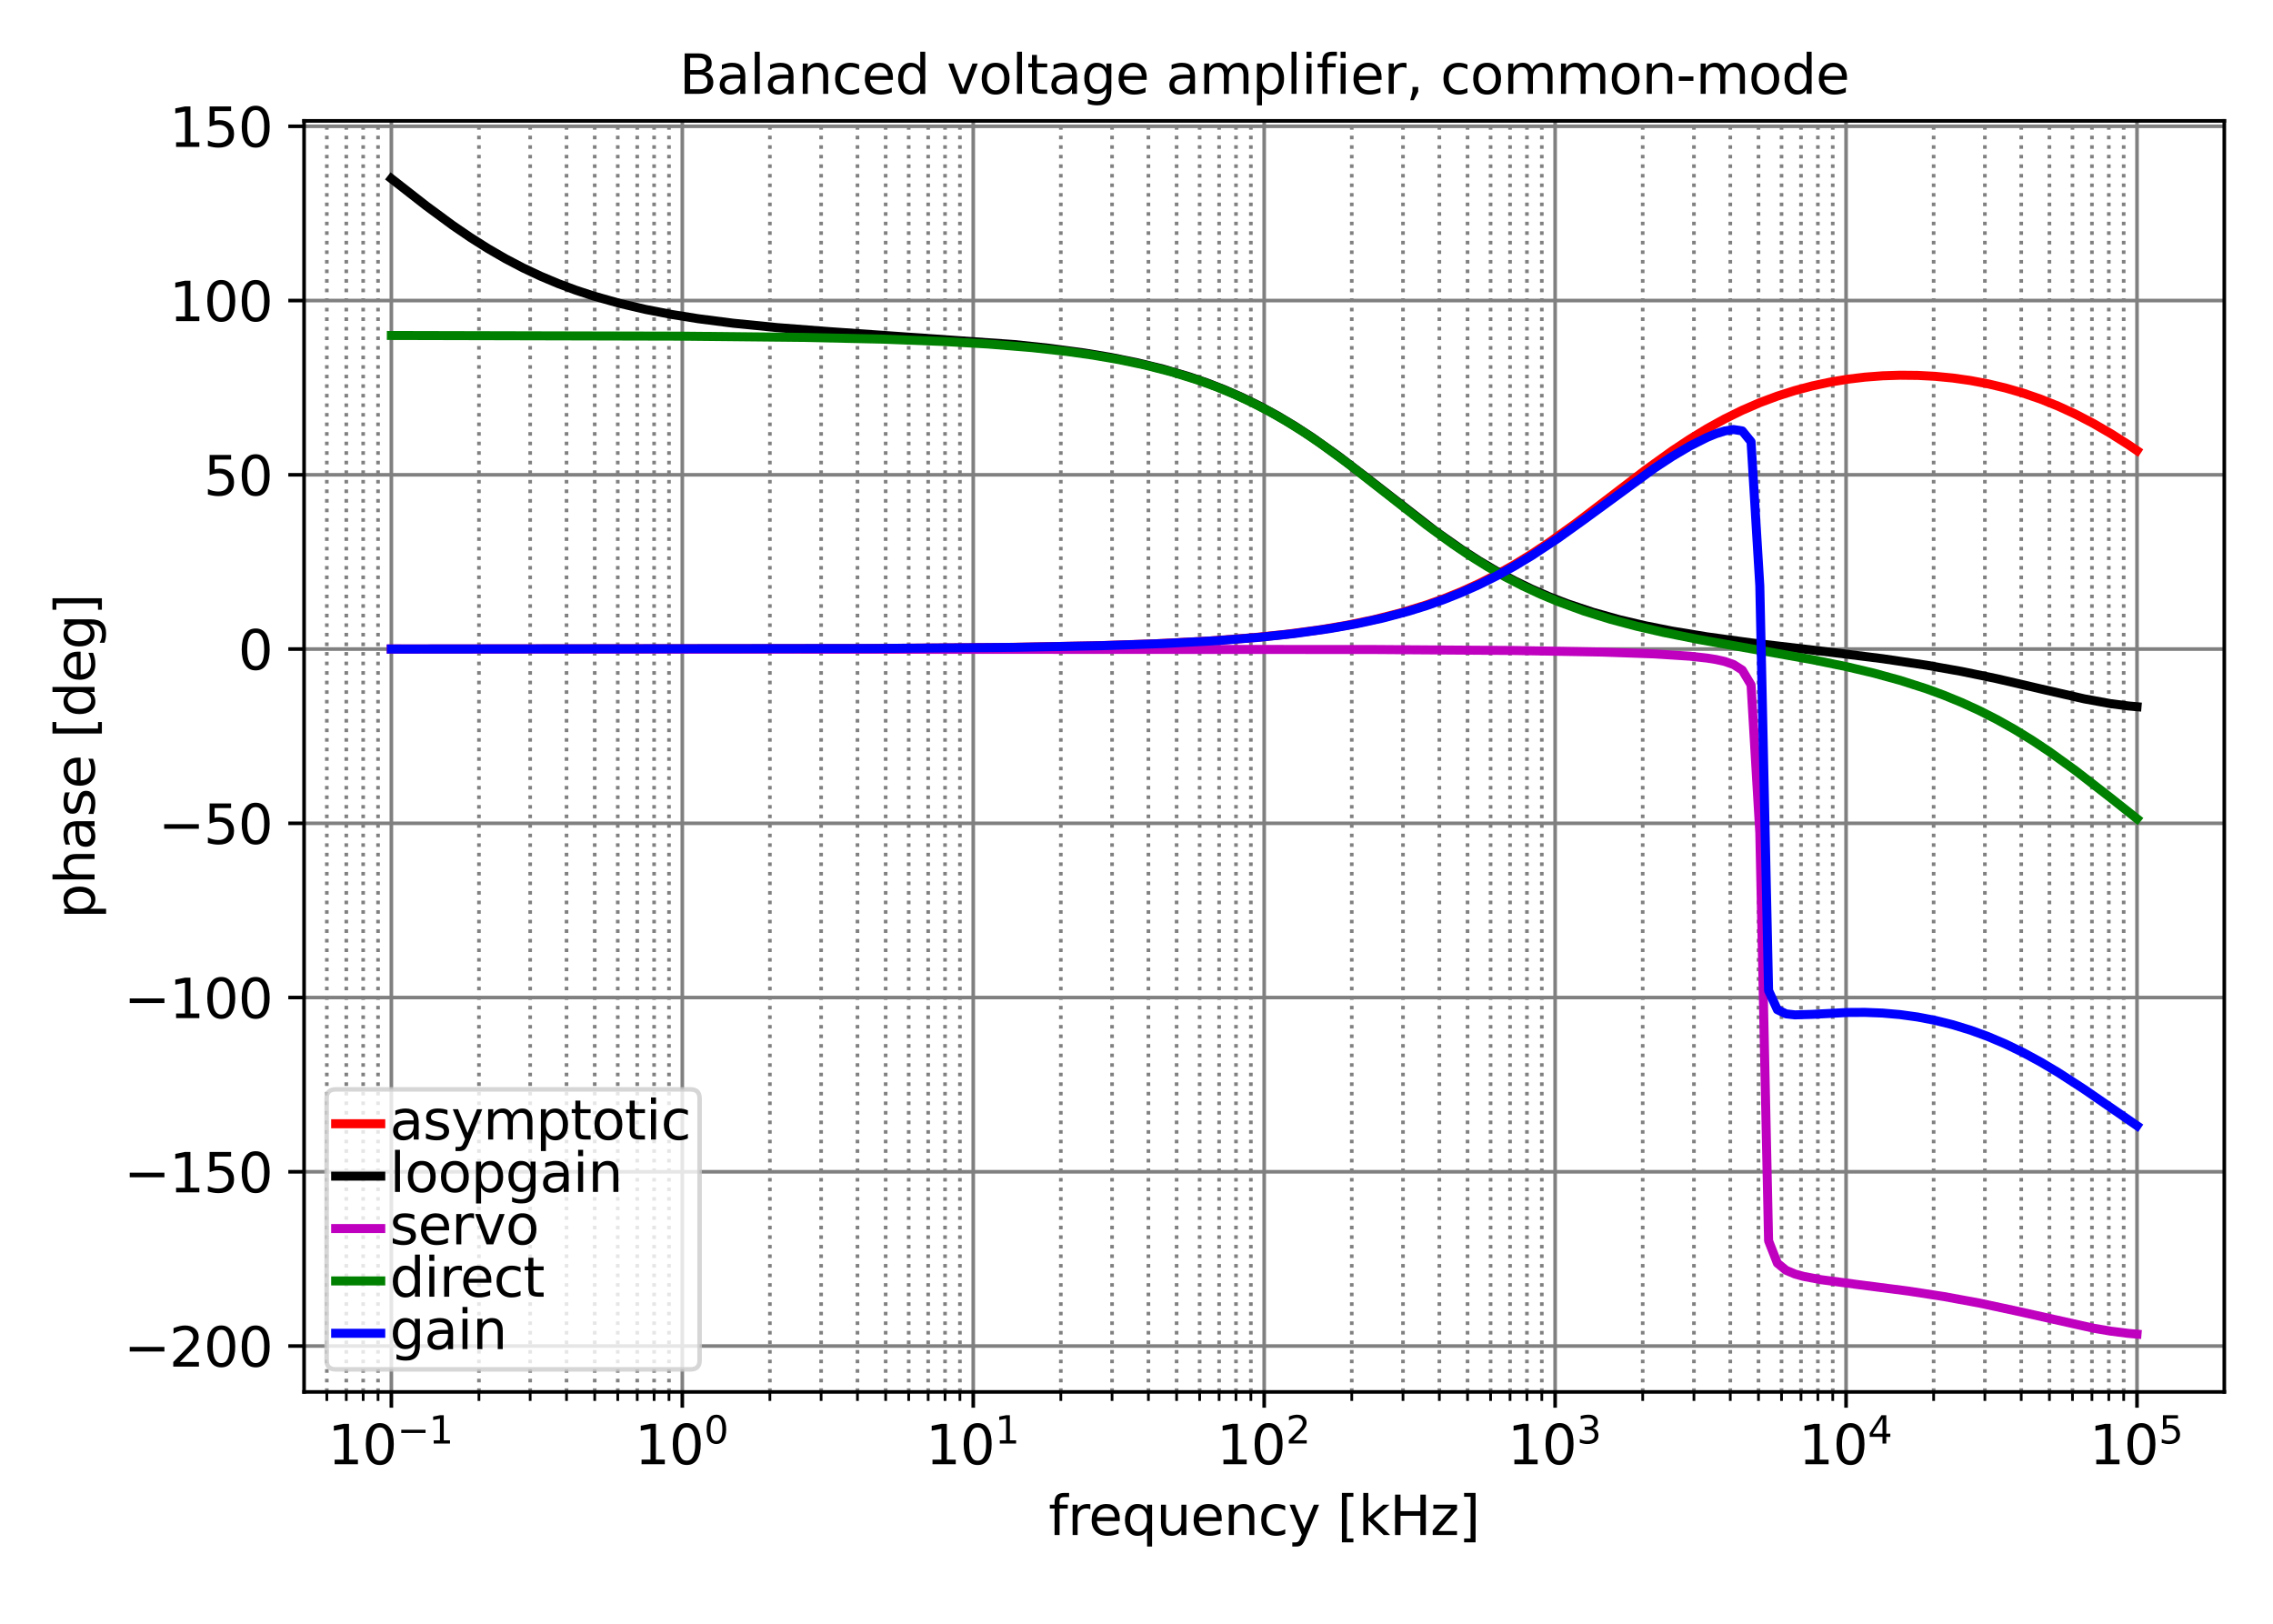 <?xml version="1.0" encoding="utf-8" standalone="no"?>
<!DOCTYPE svg PUBLIC "-//W3C//DTD SVG 1.1//EN"
  "http://www.w3.org/Graphics/SVG/1.1/DTD/svg11.dtd">
<svg xmlns:xlink="http://www.w3.org/1999/xlink" width="504pt" height="360pt" viewBox="0 0 504 360" xmlns="http://www.w3.org/2000/svg" version="1.1">
 <defs>
  <style type="text/css">*{stroke-linejoin: round; stroke-linecap: butt}</style>
 </defs>
 <g id="figure_1">
  <g id="patch_1">
   <path d="M 0 360 
L 504 360 
L 504 0 
L 0 0 
z
" style="fill: #ffffff"/>
  </g>
  <g id="axes_1">
   <g id="patch_2">
    <path d="M 67.425 308.6 
L 493.2 308.6 
L 493.2 26.8 
L 67.425 26.8 
z
" style="fill: #ffffff"/>
   </g>
   <g id="matplotlib.axis_1">
    <g id="xtick_1">
     <g id="line2d_1">
      <path d="M 86.778 308.6 
L 86.778 26.8 
" clip-path="url(#p50bec40cea)" style="fill: none; stroke: #808080; stroke-width: 0.8; stroke-linecap: square"/>
     </g>
     <g id="line2d_2">
      <defs>
       <path id="m14aed85177" d="M 0 0 
L 0 3.5 
" style="stroke: #000000; stroke-width: 0.8"/>
      </defs>
      <g>
       <use xlink:href="#m14aed85177" x="86.778" y="308.6" style="stroke: #000000; stroke-width: 0.8"/>
      </g>
     </g>
     <g id="text_1">
      <!-- $\mathdefault{10^{-1}}$ -->
      <g transform="translate(72.678 324.718) scale(0.12 -0.12)">
       <defs>
        <path id="DejaVuSans-31" d="M 794 531 
L 1825 531 
L 1825 4091 
L 703 3866 
L 703 4441 
L 1819 4666 
L 2450 4666 
L 2450 531 
L 3481 531 
L 3481 0 
L 794 0 
L 794 531 
z
" transform="scale(0.016)"/>
        <path id="DejaVuSans-30" d="M 2034 4250 
Q 1547 4250 1301 3770 
Q 1056 3291 1056 2328 
Q 1056 1369 1301 889 
Q 1547 409 2034 409 
Q 2525 409 2770 889 
Q 3016 1369 3016 2328 
Q 3016 3291 2770 3770 
Q 2525 4250 2034 4250 
z
M 2034 4750 
Q 2819 4750 3233 4129 
Q 3647 3509 3647 2328 
Q 3647 1150 3233 529 
Q 2819 -91 2034 -91 
Q 1250 -91 836 529 
Q 422 1150 422 2328 
Q 422 3509 836 4129 
Q 1250 4750 2034 4750 
z
" transform="scale(0.016)"/>
        <path id="DejaVuSans-2212" d="M 678 2272 
L 4684 2272 
L 4684 1741 
L 678 1741 
L 678 2272 
z
" transform="scale(0.016)"/>
       </defs>
       <use xlink:href="#DejaVuSans-31" transform="translate(0 0.684)"/>
       <use xlink:href="#DejaVuSans-30" transform="translate(63.623 0.684)"/>
       <use xlink:href="#DejaVuSans-2212" transform="translate(128.203 38.966) scale(0.7)"/>
       <use xlink:href="#DejaVuSans-31" transform="translate(186.855 38.966) scale(0.7)"/>
      </g>
     </g>
    </g>
    <g id="xtick_2">
     <g id="line2d_3">
      <path d="M 151.29 308.6 
L 151.29 26.8 
" clip-path="url(#p50bec40cea)" style="fill: none; stroke: #808080; stroke-width: 0.8; stroke-linecap: square"/>
     </g>
     <g id="line2d_4">
      <g>
       <use xlink:href="#m14aed85177" x="151.29" y="308.6" style="stroke: #000000; stroke-width: 0.8"/>
      </g>
     </g>
     <g id="text_2">
      <!-- $\mathdefault{10^{0}}$ -->
      <g transform="translate(140.73 324.718) scale(0.12 -0.12)">
       <use xlink:href="#DejaVuSans-31" transform="translate(0 0.766)"/>
       <use xlink:href="#DejaVuSans-30" transform="translate(63.623 0.766)"/>
       <use xlink:href="#DejaVuSans-30" transform="translate(128.203 39.047) scale(0.7)"/>
      </g>
     </g>
    </g>
    <g id="xtick_3">
     <g id="line2d_5">
      <path d="M 215.801 308.6 
L 215.801 26.8 
" clip-path="url(#p50bec40cea)" style="fill: none; stroke: #808080; stroke-width: 0.8; stroke-linecap: square"/>
     </g>
     <g id="line2d_6">
      <g>
       <use xlink:href="#m14aed85177" x="215.801" y="308.6" style="stroke: #000000; stroke-width: 0.8"/>
      </g>
     </g>
     <g id="text_3">
      <!-- $\mathdefault{10^{1}}$ -->
      <g transform="translate(205.241 324.718) scale(0.12 -0.12)">
       <use xlink:href="#DejaVuSans-31" transform="translate(0 0.684)"/>
       <use xlink:href="#DejaVuSans-30" transform="translate(63.623 0.684)"/>
       <use xlink:href="#DejaVuSans-31" transform="translate(128.203 38.966) scale(0.7)"/>
      </g>
     </g>
    </g>
    <g id="xtick_4">
     <g id="line2d_7">
      <path d="M 280.312 308.6 
L 280.312 26.8 
" clip-path="url(#p50bec40cea)" style="fill: none; stroke: #808080; stroke-width: 0.8; stroke-linecap: square"/>
     </g>
     <g id="line2d_8">
      <g>
       <use xlink:href="#m14aed85177" x="280.312" y="308.6" style="stroke: #000000; stroke-width: 0.8"/>
      </g>
     </g>
     <g id="text_4">
      <!-- $\mathdefault{10^{2}}$ -->
      <g transform="translate(269.752 324.718) scale(0.12 -0.12)">
       <defs>
        <path id="DejaVuSans-32" d="M 1228 531 
L 3431 531 
L 3431 0 
L 469 0 
L 469 531 
Q 828 903 1448 1529 
Q 2069 2156 2228 2338 
Q 2531 2678 2651 2914 
Q 2772 3150 2772 3378 
Q 2772 3750 2511 3984 
Q 2250 4219 1831 4219 
Q 1534 4219 1204 4116 
Q 875 4013 500 3803 
L 500 4441 
Q 881 4594 1212 4672 
Q 1544 4750 1819 4750 
Q 2544 4750 2975 4387 
Q 3406 4025 3406 3419 
Q 3406 3131 3298 2873 
Q 3191 2616 2906 2266 
Q 2828 2175 2409 1742 
Q 1991 1309 1228 531 
z
" transform="scale(0.016)"/>
       </defs>
       <use xlink:href="#DejaVuSans-31" transform="translate(0 0.766)"/>
       <use xlink:href="#DejaVuSans-30" transform="translate(63.623 0.766)"/>
       <use xlink:href="#DejaVuSans-32" transform="translate(128.203 39.047) scale(0.7)"/>
      </g>
     </g>
    </g>
    <g id="xtick_5">
     <g id="line2d_9">
      <path d="M 344.824 308.6 
L 344.824 26.8 
" clip-path="url(#p50bec40cea)" style="fill: none; stroke: #808080; stroke-width: 0.8; stroke-linecap: square"/>
     </g>
     <g id="line2d_10">
      <g>
       <use xlink:href="#m14aed85177" x="344.824" y="308.6" style="stroke: #000000; stroke-width: 0.8"/>
      </g>
     </g>
     <g id="text_5">
      <!-- $\mathdefault{10^{3}}$ -->
      <g transform="translate(334.264 324.718) scale(0.12 -0.12)">
       <defs>
        <path id="DejaVuSans-33" d="M 2597 2516 
Q 3050 2419 3304 2112 
Q 3559 1806 3559 1356 
Q 3559 666 3084 287 
Q 2609 -91 1734 -91 
Q 1441 -91 1130 -33 
Q 819 25 488 141 
L 488 750 
Q 750 597 1062 519 
Q 1375 441 1716 441 
Q 2309 441 2620 675 
Q 2931 909 2931 1356 
Q 2931 1769 2642 2001 
Q 2353 2234 1838 2234 
L 1294 2234 
L 1294 2753 
L 1863 2753 
Q 2328 2753 2575 2939 
Q 2822 3125 2822 3475 
Q 2822 3834 2567 4026 
Q 2313 4219 1838 4219 
Q 1578 4219 1281 4162 
Q 984 4106 628 3988 
L 628 4550 
Q 988 4650 1302 4700 
Q 1616 4750 1894 4750 
Q 2613 4750 3031 4423 
Q 3450 4097 3450 3541 
Q 3450 3153 3228 2886 
Q 3006 2619 2597 2516 
z
" transform="scale(0.016)"/>
       </defs>
       <use xlink:href="#DejaVuSans-31" transform="translate(0 0.766)"/>
       <use xlink:href="#DejaVuSans-30" transform="translate(63.623 0.766)"/>
       <use xlink:href="#DejaVuSans-33" transform="translate(128.203 39.047) scale(0.7)"/>
      </g>
     </g>
    </g>
    <g id="xtick_6">
     <g id="line2d_11">
      <path d="M 409.335 308.6 
L 409.335 26.8 
" clip-path="url(#p50bec40cea)" style="fill: none; stroke: #808080; stroke-width: 0.8; stroke-linecap: square"/>
     </g>
     <g id="line2d_12">
      <g>
       <use xlink:href="#m14aed85177" x="409.335" y="308.6" style="stroke: #000000; stroke-width: 0.8"/>
      </g>
     </g>
     <g id="text_6">
      <!-- $\mathdefault{10^{4}}$ -->
      <g transform="translate(398.775 324.718) scale(0.12 -0.12)">
       <defs>
        <path id="DejaVuSans-34" d="M 2419 4116 
L 825 1625 
L 2419 1625 
L 2419 4116 
z
M 2253 4666 
L 3047 4666 
L 3047 1625 
L 3713 1625 
L 3713 1100 
L 3047 1100 
L 3047 0 
L 2419 0 
L 2419 1100 
L 313 1100 
L 313 1709 
L 2253 4666 
z
" transform="scale(0.016)"/>
       </defs>
       <use xlink:href="#DejaVuSans-31" transform="translate(0 0.684)"/>
       <use xlink:href="#DejaVuSans-30" transform="translate(63.623 0.684)"/>
       <use xlink:href="#DejaVuSans-34" transform="translate(128.203 38.966) scale(0.7)"/>
      </g>
     </g>
    </g>
    <g id="xtick_7">
     <g id="line2d_13">
      <path d="M 473.847 308.6 
L 473.847 26.8 
" clip-path="url(#p50bec40cea)" style="fill: none; stroke: #808080; stroke-width: 0.8; stroke-linecap: square"/>
     </g>
     <g id="line2d_14">
      <g>
       <use xlink:href="#m14aed85177" x="473.847" y="308.6" style="stroke: #000000; stroke-width: 0.8"/>
      </g>
     </g>
     <g id="text_7">
      <!-- $\mathdefault{10^{5}}$ -->
      <g transform="translate(463.287 324.718) scale(0.12 -0.12)">
       <defs>
        <path id="DejaVuSans-35" d="M 691 4666 
L 3169 4666 
L 3169 4134 
L 1269 4134 
L 1269 2991 
Q 1406 3038 1543 3061 
Q 1681 3084 1819 3084 
Q 2600 3084 3056 2656 
Q 3513 2228 3513 1497 
Q 3513 744 3044 326 
Q 2575 -91 1722 -91 
Q 1428 -91 1123 -41 
Q 819 9 494 109 
L 494 744 
Q 775 591 1075 516 
Q 1375 441 1709 441 
Q 2250 441 2565 725 
Q 2881 1009 2881 1497 
Q 2881 1984 2565 2268 
Q 2250 2553 1709 2553 
Q 1456 2553 1204 2497 
Q 953 2441 691 2322 
L 691 4666 
z
" transform="scale(0.016)"/>
       </defs>
       <use xlink:href="#DejaVuSans-31" transform="translate(0 0.684)"/>
       <use xlink:href="#DejaVuSans-30" transform="translate(63.623 0.684)"/>
       <use xlink:href="#DejaVuSans-35" transform="translate(128.203 38.966) scale(0.7)"/>
      </g>
     </g>
    </g>
    <g id="xtick_8">
     <g id="line2d_15">
      <path d="M 72.467 308.6 
L 72.467 26.8 
" clip-path="url(#p50bec40cea)" style="fill: none; stroke-dasharray: 0.8,1.32; stroke-dashoffset: 0; stroke: #808080; stroke-width: 0.8"/>
     </g>
     <g id="line2d_16">
      <defs>
       <path id="mda77fac07c" d="M 0 0 
L 0 2 
" style="stroke: #000000; stroke-width: 0.6"/>
      </defs>
      <g>
       <use xlink:href="#mda77fac07c" x="72.467" y="308.6" style="stroke: #000000; stroke-width: 0.6"/>
      </g>
     </g>
    </g>
    <g id="xtick_9">
     <g id="line2d_17">
      <path d="M 76.785 308.6 
L 76.785 26.8 
" clip-path="url(#p50bec40cea)" style="fill: none; stroke-dasharray: 0.8,1.32; stroke-dashoffset: 0; stroke: #808080; stroke-width: 0.8"/>
     </g>
     <g id="line2d_18">
      <g>
       <use xlink:href="#mda77fac07c" x="76.785" y="308.6" style="stroke: #000000; stroke-width: 0.6"/>
      </g>
     </g>
    </g>
    <g id="xtick_10">
     <g id="line2d_19">
      <path d="M 80.527 308.6 
L 80.527 26.8 
" clip-path="url(#p50bec40cea)" style="fill: none; stroke-dasharray: 0.8,1.32; stroke-dashoffset: 0; stroke: #808080; stroke-width: 0.8"/>
     </g>
     <g id="line2d_20">
      <g>
       <use xlink:href="#mda77fac07c" x="80.527" y="308.6" style="stroke: #000000; stroke-width: 0.6"/>
      </g>
     </g>
    </g>
    <g id="xtick_11">
     <g id="line2d_21">
      <path d="M 83.827 308.6 
L 83.827 26.8 
" clip-path="url(#p50bec40cea)" style="fill: none; stroke-dasharray: 0.8,1.32; stroke-dashoffset: 0; stroke: #808080; stroke-width: 0.8"/>
     </g>
     <g id="line2d_22">
      <g>
       <use xlink:href="#mda77fac07c" x="83.827" y="308.6" style="stroke: #000000; stroke-width: 0.6"/>
      </g>
     </g>
    </g>
    <g id="xtick_12">
     <g id="line2d_23">
      <path d="M 106.198 308.6 
L 106.198 26.8 
" clip-path="url(#p50bec40cea)" style="fill: none; stroke-dasharray: 0.8,1.32; stroke-dashoffset: 0; stroke: #808080; stroke-width: 0.8"/>
     </g>
     <g id="line2d_24">
      <g>
       <use xlink:href="#mda77fac07c" x="106.198" y="308.6" style="stroke: #000000; stroke-width: 0.6"/>
      </g>
     </g>
    </g>
    <g id="xtick_13">
     <g id="line2d_25">
      <path d="M 117.558 308.6 
L 117.558 26.8 
" clip-path="url(#p50bec40cea)" style="fill: none; stroke-dasharray: 0.8,1.32; stroke-dashoffset: 0; stroke: #808080; stroke-width: 0.8"/>
     </g>
     <g id="line2d_26">
      <g>
       <use xlink:href="#mda77fac07c" x="117.558" y="308.6" style="stroke: #000000; stroke-width: 0.6"/>
      </g>
     </g>
    </g>
    <g id="xtick_14">
     <g id="line2d_27">
      <path d="M 125.618 308.6 
L 125.618 26.8 
" clip-path="url(#p50bec40cea)" style="fill: none; stroke-dasharray: 0.8,1.32; stroke-dashoffset: 0; stroke: #808080; stroke-width: 0.8"/>
     </g>
     <g id="line2d_28">
      <g>
       <use xlink:href="#mda77fac07c" x="125.618" y="308.6" style="stroke: #000000; stroke-width: 0.6"/>
      </g>
     </g>
    </g>
    <g id="xtick_15">
     <g id="line2d_29">
      <path d="M 131.87 308.6 
L 131.87 26.8 
" clip-path="url(#p50bec40cea)" style="fill: none; stroke-dasharray: 0.8,1.32; stroke-dashoffset: 0; stroke: #808080; stroke-width: 0.8"/>
     </g>
     <g id="line2d_30">
      <g>
       <use xlink:href="#mda77fac07c" x="131.87" y="308.6" style="stroke: #000000; stroke-width: 0.6"/>
      </g>
     </g>
    </g>
    <g id="xtick_16">
     <g id="line2d_31">
      <path d="M 136.978 308.6 
L 136.978 26.8 
" clip-path="url(#p50bec40cea)" style="fill: none; stroke-dasharray: 0.8,1.32; stroke-dashoffset: 0; stroke: #808080; stroke-width: 0.8"/>
     </g>
     <g id="line2d_32">
      <g>
       <use xlink:href="#mda77fac07c" x="136.978" y="308.6" style="stroke: #000000; stroke-width: 0.6"/>
      </g>
     </g>
    </g>
    <g id="xtick_17">
     <g id="line2d_33">
      <path d="M 141.297 308.6 
L 141.297 26.8 
" clip-path="url(#p50bec40cea)" style="fill: none; stroke-dasharray: 0.8,1.32; stroke-dashoffset: 0; stroke: #808080; stroke-width: 0.8"/>
     </g>
     <g id="line2d_34">
      <g>
       <use xlink:href="#mda77fac07c" x="141.297" y="308.6" style="stroke: #000000; stroke-width: 0.6"/>
      </g>
     </g>
    </g>
    <g id="xtick_18">
     <g id="line2d_35">
      <path d="M 145.038 308.6 
L 145.038 26.8 
" clip-path="url(#p50bec40cea)" style="fill: none; stroke-dasharray: 0.8,1.32; stroke-dashoffset: 0; stroke: #808080; stroke-width: 0.8"/>
     </g>
     <g id="line2d_36">
      <g>
       <use xlink:href="#mda77fac07c" x="145.038" y="308.6" style="stroke: #000000; stroke-width: 0.6"/>
      </g>
     </g>
    </g>
    <g id="xtick_19">
     <g id="line2d_37">
      <path d="M 148.338 308.6 
L 148.338 26.8 
" clip-path="url(#p50bec40cea)" style="fill: none; stroke-dasharray: 0.8,1.32; stroke-dashoffset: 0; stroke: #808080; stroke-width: 0.8"/>
     </g>
     <g id="line2d_38">
      <g>
       <use xlink:href="#mda77fac07c" x="148.338" y="308.6" style="stroke: #000000; stroke-width: 0.6"/>
      </g>
     </g>
    </g>
    <g id="xtick_20">
     <g id="line2d_39">
      <path d="M 170.71 308.6 
L 170.71 26.8 
" clip-path="url(#p50bec40cea)" style="fill: none; stroke-dasharray: 0.8,1.32; stroke-dashoffset: 0; stroke: #808080; stroke-width: 0.8"/>
     </g>
     <g id="line2d_40">
      <g>
       <use xlink:href="#mda77fac07c" x="170.71" y="308.6" style="stroke: #000000; stroke-width: 0.6"/>
      </g>
     </g>
    </g>
    <g id="xtick_21">
     <g id="line2d_41">
      <path d="M 182.07 308.6 
L 182.07 26.8 
" clip-path="url(#p50bec40cea)" style="fill: none; stroke-dasharray: 0.8,1.32; stroke-dashoffset: 0; stroke: #808080; stroke-width: 0.8"/>
     </g>
     <g id="line2d_42">
      <g>
       <use xlink:href="#mda77fac07c" x="182.07" y="308.6" style="stroke: #000000; stroke-width: 0.6"/>
      </g>
     </g>
    </g>
    <g id="xtick_22">
     <g id="line2d_43">
      <path d="M 190.129 308.6 
L 190.129 26.8 
" clip-path="url(#p50bec40cea)" style="fill: none; stroke-dasharray: 0.8,1.32; stroke-dashoffset: 0; stroke: #808080; stroke-width: 0.8"/>
     </g>
     <g id="line2d_44">
      <g>
       <use xlink:href="#mda77fac07c" x="190.129" y="308.6" style="stroke: #000000; stroke-width: 0.6"/>
      </g>
     </g>
    </g>
    <g id="xtick_23">
     <g id="line2d_45">
      <path d="M 196.381 308.6 
L 196.381 26.8 
" clip-path="url(#p50bec40cea)" style="fill: none; stroke-dasharray: 0.8,1.32; stroke-dashoffset: 0; stroke: #808080; stroke-width: 0.8"/>
     </g>
     <g id="line2d_46">
      <g>
       <use xlink:href="#mda77fac07c" x="196.381" y="308.6" style="stroke: #000000; stroke-width: 0.6"/>
      </g>
     </g>
    </g>
    <g id="xtick_24">
     <g id="line2d_47">
      <path d="M 201.489 308.6 
L 201.489 26.8 
" clip-path="url(#p50bec40cea)" style="fill: none; stroke-dasharray: 0.8,1.32; stroke-dashoffset: 0; stroke: #808080; stroke-width: 0.8"/>
     </g>
     <g id="line2d_48">
      <g>
       <use xlink:href="#mda77fac07c" x="201.489" y="308.6" style="stroke: #000000; stroke-width: 0.6"/>
      </g>
     </g>
    </g>
    <g id="xtick_25">
     <g id="line2d_49">
      <path d="M 205.808 308.6 
L 205.808 26.8 
" clip-path="url(#p50bec40cea)" style="fill: none; stroke-dasharray: 0.8,1.32; stroke-dashoffset: 0; stroke: #808080; stroke-width: 0.8"/>
     </g>
     <g id="line2d_50">
      <g>
       <use xlink:href="#mda77fac07c" x="205.808" y="308.6" style="stroke: #000000; stroke-width: 0.6"/>
      </g>
     </g>
    </g>
    <g id="xtick_26">
     <g id="line2d_51">
      <path d="M 209.549 308.6 
L 209.549 26.8 
" clip-path="url(#p50bec40cea)" style="fill: none; stroke-dasharray: 0.8,1.32; stroke-dashoffset: 0; stroke: #808080; stroke-width: 0.8"/>
     </g>
     <g id="line2d_52">
      <g>
       <use xlink:href="#mda77fac07c" x="209.549" y="308.6" style="stroke: #000000; stroke-width: 0.6"/>
      </g>
     </g>
    </g>
    <g id="xtick_27">
     <g id="line2d_53">
      <path d="M 212.849 308.6 
L 212.849 26.8 
" clip-path="url(#p50bec40cea)" style="fill: none; stroke-dasharray: 0.8,1.32; stroke-dashoffset: 0; stroke: #808080; stroke-width: 0.8"/>
     </g>
     <g id="line2d_54">
      <g>
       <use xlink:href="#mda77fac07c" x="212.849" y="308.6" style="stroke: #000000; stroke-width: 0.6"/>
      </g>
     </g>
    </g>
    <g id="xtick_28">
     <g id="line2d_55">
      <path d="M 235.221 308.6 
L 235.221 26.8 
" clip-path="url(#p50bec40cea)" style="fill: none; stroke-dasharray: 0.8,1.32; stroke-dashoffset: 0; stroke: #808080; stroke-width: 0.8"/>
     </g>
     <g id="line2d_56">
      <g>
       <use xlink:href="#mda77fac07c" x="235.221" y="308.6" style="stroke: #000000; stroke-width: 0.6"/>
      </g>
     </g>
    </g>
    <g id="xtick_29">
     <g id="line2d_57">
      <path d="M 246.581 308.6 
L 246.581 26.8 
" clip-path="url(#p50bec40cea)" style="fill: none; stroke-dasharray: 0.8,1.32; stroke-dashoffset: 0; stroke: #808080; stroke-width: 0.8"/>
     </g>
     <g id="line2d_58">
      <g>
       <use xlink:href="#mda77fac07c" x="246.581" y="308.6" style="stroke: #000000; stroke-width: 0.6"/>
      </g>
     </g>
    </g>
    <g id="xtick_30">
     <g id="line2d_59">
      <path d="M 254.641 308.6 
L 254.641 26.8 
" clip-path="url(#p50bec40cea)" style="fill: none; stroke-dasharray: 0.8,1.32; stroke-dashoffset: 0; stroke: #808080; stroke-width: 0.8"/>
     </g>
     <g id="line2d_60">
      <g>
       <use xlink:href="#mda77fac07c" x="254.641" y="308.6" style="stroke: #000000; stroke-width: 0.6"/>
      </g>
     </g>
    </g>
    <g id="xtick_31">
     <g id="line2d_61">
      <path d="M 260.893 308.6 
L 260.893 26.8 
" clip-path="url(#p50bec40cea)" style="fill: none; stroke-dasharray: 0.8,1.32; stroke-dashoffset: 0; stroke: #808080; stroke-width: 0.8"/>
     </g>
     <g id="line2d_62">
      <g>
       <use xlink:href="#mda77fac07c" x="260.893" y="308.6" style="stroke: #000000; stroke-width: 0.6"/>
      </g>
     </g>
    </g>
    <g id="xtick_32">
     <g id="line2d_63">
      <path d="M 266.001 308.6 
L 266.001 26.8 
" clip-path="url(#p50bec40cea)" style="fill: none; stroke-dasharray: 0.8,1.32; stroke-dashoffset: 0; stroke: #808080; stroke-width: 0.8"/>
     </g>
     <g id="line2d_64">
      <g>
       <use xlink:href="#mda77fac07c" x="266.001" y="308.6" style="stroke: #000000; stroke-width: 0.6"/>
      </g>
     </g>
    </g>
    <g id="xtick_33">
     <g id="line2d_65">
      <path d="M 270.32 308.6 
L 270.32 26.8 
" clip-path="url(#p50bec40cea)" style="fill: none; stroke-dasharray: 0.8,1.32; stroke-dashoffset: 0; stroke: #808080; stroke-width: 0.8"/>
     </g>
     <g id="line2d_66">
      <g>
       <use xlink:href="#mda77fac07c" x="270.32" y="308.6" style="stroke: #000000; stroke-width: 0.6"/>
      </g>
     </g>
    </g>
    <g id="xtick_34">
     <g id="line2d_67">
      <path d="M 274.061 308.6 
L 274.061 26.8 
" clip-path="url(#p50bec40cea)" style="fill: none; stroke-dasharray: 0.8,1.32; stroke-dashoffset: 0; stroke: #808080; stroke-width: 0.8"/>
     </g>
     <g id="line2d_68">
      <g>
       <use xlink:href="#mda77fac07c" x="274.061" y="308.6" style="stroke: #000000; stroke-width: 0.6"/>
      </g>
     </g>
    </g>
    <g id="xtick_35">
     <g id="line2d_69">
      <path d="M 277.361 308.6 
L 277.361 26.8 
" clip-path="url(#p50bec40cea)" style="fill: none; stroke-dasharray: 0.8,1.32; stroke-dashoffset: 0; stroke: #808080; stroke-width: 0.8"/>
     </g>
     <g id="line2d_70">
      <g>
       <use xlink:href="#mda77fac07c" x="277.361" y="308.6" style="stroke: #000000; stroke-width: 0.6"/>
      </g>
     </g>
    </g>
    <g id="xtick_36">
     <g id="line2d_71">
      <path d="M 299.732 308.6 
L 299.732 26.8 
" clip-path="url(#p50bec40cea)" style="fill: none; stroke-dasharray: 0.8,1.32; stroke-dashoffset: 0; stroke: #808080; stroke-width: 0.8"/>
     </g>
     <g id="line2d_72">
      <g>
       <use xlink:href="#mda77fac07c" x="299.732" y="308.6" style="stroke: #000000; stroke-width: 0.6"/>
      </g>
     </g>
    </g>
    <g id="xtick_37">
     <g id="line2d_73">
      <path d="M 311.092 308.6 
L 311.092 26.8 
" clip-path="url(#p50bec40cea)" style="fill: none; stroke-dasharray: 0.8,1.32; stroke-dashoffset: 0; stroke: #808080; stroke-width: 0.8"/>
     </g>
     <g id="line2d_74">
      <g>
       <use xlink:href="#mda77fac07c" x="311.092" y="308.6" style="stroke: #000000; stroke-width: 0.6"/>
      </g>
     </g>
    </g>
    <g id="xtick_38">
     <g id="line2d_75">
      <path d="M 319.152 308.6 
L 319.152 26.8 
" clip-path="url(#p50bec40cea)" style="fill: none; stroke-dasharray: 0.8,1.32; stroke-dashoffset: 0; stroke: #808080; stroke-width: 0.8"/>
     </g>
     <g id="line2d_76">
      <g>
       <use xlink:href="#mda77fac07c" x="319.152" y="308.6" style="stroke: #000000; stroke-width: 0.6"/>
      </g>
     </g>
    </g>
    <g id="xtick_39">
     <g id="line2d_77">
      <path d="M 325.404 308.6 
L 325.404 26.8 
" clip-path="url(#p50bec40cea)" style="fill: none; stroke-dasharray: 0.8,1.32; stroke-dashoffset: 0; stroke: #808080; stroke-width: 0.8"/>
     </g>
     <g id="line2d_78">
      <g>
       <use xlink:href="#mda77fac07c" x="325.404" y="308.6" style="stroke: #000000; stroke-width: 0.6"/>
      </g>
     </g>
    </g>
    <g id="xtick_40">
     <g id="line2d_79">
      <path d="M 330.512 308.6 
L 330.512 26.8 
" clip-path="url(#p50bec40cea)" style="fill: none; stroke-dasharray: 0.8,1.32; stroke-dashoffset: 0; stroke: #808080; stroke-width: 0.8"/>
     </g>
     <g id="line2d_80">
      <g>
       <use xlink:href="#mda77fac07c" x="330.512" y="308.6" style="stroke: #000000; stroke-width: 0.6"/>
      </g>
     </g>
    </g>
    <g id="xtick_41">
     <g id="line2d_81">
      <path d="M 334.831 308.6 
L 334.831 26.8 
" clip-path="url(#p50bec40cea)" style="fill: none; stroke-dasharray: 0.8,1.32; stroke-dashoffset: 0; stroke: #808080; stroke-width: 0.8"/>
     </g>
     <g id="line2d_82">
      <g>
       <use xlink:href="#mda77fac07c" x="334.831" y="308.6" style="stroke: #000000; stroke-width: 0.6"/>
      </g>
     </g>
    </g>
    <g id="xtick_42">
     <g id="line2d_83">
      <path d="M 338.572 308.6 
L 338.572 26.8 
" clip-path="url(#p50bec40cea)" style="fill: none; stroke-dasharray: 0.8,1.32; stroke-dashoffset: 0; stroke: #808080; stroke-width: 0.8"/>
     </g>
     <g id="line2d_84">
      <g>
       <use xlink:href="#mda77fac07c" x="338.572" y="308.6" style="stroke: #000000; stroke-width: 0.6"/>
      </g>
     </g>
    </g>
    <g id="xtick_43">
     <g id="line2d_85">
      <path d="M 341.872 308.6 
L 341.872 26.8 
" clip-path="url(#p50bec40cea)" style="fill: none; stroke-dasharray: 0.8,1.32; stroke-dashoffset: 0; stroke: #808080; stroke-width: 0.8"/>
     </g>
     <g id="line2d_86">
      <g>
       <use xlink:href="#mda77fac07c" x="341.872" y="308.6" style="stroke: #000000; stroke-width: 0.6"/>
      </g>
     </g>
    </g>
    <g id="xtick_44">
     <g id="line2d_87">
      <path d="M 364.244 308.6 
L 364.244 26.8 
" clip-path="url(#p50bec40cea)" style="fill: none; stroke-dasharray: 0.8,1.32; stroke-dashoffset: 0; stroke: #808080; stroke-width: 0.8"/>
     </g>
     <g id="line2d_88">
      <g>
       <use xlink:href="#mda77fac07c" x="364.244" y="308.6" style="stroke: #000000; stroke-width: 0.6"/>
      </g>
     </g>
    </g>
    <g id="xtick_45">
     <g id="line2d_89">
      <path d="M 375.604 308.6 
L 375.604 26.8 
" clip-path="url(#p50bec40cea)" style="fill: none; stroke-dasharray: 0.8,1.32; stroke-dashoffset: 0; stroke: #808080; stroke-width: 0.8"/>
     </g>
     <g id="line2d_90">
      <g>
       <use xlink:href="#mda77fac07c" x="375.604" y="308.6" style="stroke: #000000; stroke-width: 0.6"/>
      </g>
     </g>
    </g>
    <g id="xtick_46">
     <g id="line2d_91">
      <path d="M 383.664 308.6 
L 383.664 26.8 
" clip-path="url(#p50bec40cea)" style="fill: none; stroke-dasharray: 0.8,1.32; stroke-dashoffset: 0; stroke: #808080; stroke-width: 0.8"/>
     </g>
     <g id="line2d_92">
      <g>
       <use xlink:href="#mda77fac07c" x="383.664" y="308.6" style="stroke: #000000; stroke-width: 0.6"/>
      </g>
     </g>
    </g>
    <g id="xtick_47">
     <g id="line2d_93">
      <path d="M 389.915 308.6 
L 389.915 26.8 
" clip-path="url(#p50bec40cea)" style="fill: none; stroke-dasharray: 0.8,1.32; stroke-dashoffset: 0; stroke: #808080; stroke-width: 0.8"/>
     </g>
     <g id="line2d_94">
      <g>
       <use xlink:href="#mda77fac07c" x="389.915" y="308.6" style="stroke: #000000; stroke-width: 0.6"/>
      </g>
     </g>
    </g>
    <g id="xtick_48">
     <g id="line2d_95">
      <path d="M 395.023 308.6 
L 395.023 26.8 
" clip-path="url(#p50bec40cea)" style="fill: none; stroke-dasharray: 0.8,1.32; stroke-dashoffset: 0; stroke: #808080; stroke-width: 0.8"/>
     </g>
     <g id="line2d_96">
      <g>
       <use xlink:href="#mda77fac07c" x="395.023" y="308.6" style="stroke: #000000; stroke-width: 0.6"/>
      </g>
     </g>
    </g>
    <g id="xtick_49">
     <g id="line2d_97">
      <path d="M 399.342 308.6 
L 399.342 26.8 
" clip-path="url(#p50bec40cea)" style="fill: none; stroke-dasharray: 0.8,1.32; stroke-dashoffset: 0; stroke: #808080; stroke-width: 0.8"/>
     </g>
     <g id="line2d_98">
      <g>
       <use xlink:href="#mda77fac07c" x="399.342" y="308.6" style="stroke: #000000; stroke-width: 0.6"/>
      </g>
     </g>
    </g>
    <g id="xtick_50">
     <g id="line2d_99">
      <path d="M 403.083 308.6 
L 403.083 26.8 
" clip-path="url(#p50bec40cea)" style="fill: none; stroke-dasharray: 0.8,1.32; stroke-dashoffset: 0; stroke: #808080; stroke-width: 0.8"/>
     </g>
     <g id="line2d_100">
      <g>
       <use xlink:href="#mda77fac07c" x="403.083" y="308.6" style="stroke: #000000; stroke-width: 0.6"/>
      </g>
     </g>
    </g>
    <g id="xtick_51">
     <g id="line2d_101">
      <path d="M 406.383 308.6 
L 406.383 26.8 
" clip-path="url(#p50bec40cea)" style="fill: none; stroke-dasharray: 0.8,1.32; stroke-dashoffset: 0; stroke: #808080; stroke-width: 0.8"/>
     </g>
     <g id="line2d_102">
      <g>
       <use xlink:href="#mda77fac07c" x="406.383" y="308.6" style="stroke: #000000; stroke-width: 0.6"/>
      </g>
     </g>
    </g>
    <g id="xtick_52">
     <g id="line2d_103">
      <path d="M 428.755 308.6 
L 428.755 26.8 
" clip-path="url(#p50bec40cea)" style="fill: none; stroke-dasharray: 0.8,1.32; stroke-dashoffset: 0; stroke: #808080; stroke-width: 0.8"/>
     </g>
     <g id="line2d_104">
      <g>
       <use xlink:href="#mda77fac07c" x="428.755" y="308.6" style="stroke: #000000; stroke-width: 0.6"/>
      </g>
     </g>
    </g>
    <g id="xtick_53">
     <g id="line2d_105">
      <path d="M 440.115 308.6 
L 440.115 26.8 
" clip-path="url(#p50bec40cea)" style="fill: none; stroke-dasharray: 0.8,1.32; stroke-dashoffset: 0; stroke: #808080; stroke-width: 0.8"/>
     </g>
     <g id="line2d_106">
      <g>
       <use xlink:href="#mda77fac07c" x="440.115" y="308.6" style="stroke: #000000; stroke-width: 0.6"/>
      </g>
     </g>
    </g>
    <g id="xtick_54">
     <g id="line2d_107">
      <path d="M 448.175 308.6 
L 448.175 26.8 
" clip-path="url(#p50bec40cea)" style="fill: none; stroke-dasharray: 0.8,1.32; stroke-dashoffset: 0; stroke: #808080; stroke-width: 0.8"/>
     </g>
     <g id="line2d_108">
      <g>
       <use xlink:href="#mda77fac07c" x="448.175" y="308.6" style="stroke: #000000; stroke-width: 0.6"/>
      </g>
     </g>
    </g>
    <g id="xtick_55">
     <g id="line2d_109">
      <path d="M 454.427 308.6 
L 454.427 26.8 
" clip-path="url(#p50bec40cea)" style="fill: none; stroke-dasharray: 0.8,1.32; stroke-dashoffset: 0; stroke: #808080; stroke-width: 0.8"/>
     </g>
     <g id="line2d_110">
      <g>
       <use xlink:href="#mda77fac07c" x="454.427" y="308.6" style="stroke: #000000; stroke-width: 0.6"/>
      </g>
     </g>
    </g>
    <g id="xtick_56">
     <g id="line2d_111">
      <path d="M 459.535 308.6 
L 459.535 26.8 
" clip-path="url(#p50bec40cea)" style="fill: none; stroke-dasharray: 0.8,1.32; stroke-dashoffset: 0; stroke: #808080; stroke-width: 0.8"/>
     </g>
     <g id="line2d_112">
      <g>
       <use xlink:href="#mda77fac07c" x="459.535" y="308.6" style="stroke: #000000; stroke-width: 0.6"/>
      </g>
     </g>
    </g>
    <g id="xtick_57">
     <g id="line2d_113">
      <path d="M 463.854 308.6 
L 463.854 26.8 
" clip-path="url(#p50bec40cea)" style="fill: none; stroke-dasharray: 0.8,1.32; stroke-dashoffset: 0; stroke: #808080; stroke-width: 0.8"/>
     </g>
     <g id="line2d_114">
      <g>
       <use xlink:href="#mda77fac07c" x="463.854" y="308.6" style="stroke: #000000; stroke-width: 0.6"/>
      </g>
     </g>
    </g>
    <g id="xtick_58">
     <g id="line2d_115">
      <path d="M 467.595 308.6 
L 467.595 26.8 
" clip-path="url(#p50bec40cea)" style="fill: none; stroke-dasharray: 0.8,1.32; stroke-dashoffset: 0; stroke: #808080; stroke-width: 0.8"/>
     </g>
     <g id="line2d_116">
      <g>
       <use xlink:href="#mda77fac07c" x="467.595" y="308.6" style="stroke: #000000; stroke-width: 0.6"/>
      </g>
     </g>
    </g>
    <g id="xtick_59">
     <g id="line2d_117">
      <path d="M 470.895 308.6 
L 470.895 26.8 
" clip-path="url(#p50bec40cea)" style="fill: none; stroke-dasharray: 0.8,1.32; stroke-dashoffset: 0; stroke: #808080; stroke-width: 0.8"/>
     </g>
     <g id="line2d_118">
      <g>
       <use xlink:href="#mda77fac07c" x="470.895" y="308.6" style="stroke: #000000; stroke-width: 0.6"/>
      </g>
     </g>
    </g>
    <g id="text_8">
     <!-- frequency [kHz] -->
     <g transform="translate(232.496 340.332) scale(0.12 -0.12)">
      <defs>
       <path id="DejaVuSans-66" d="M 2375 4863 
L 2375 4384 
L 1825 4384 
Q 1516 4384 1395 4259 
Q 1275 4134 1275 3809 
L 1275 3500 
L 2222 3500 
L 2222 3053 
L 1275 3053 
L 1275 0 
L 697 0 
L 697 3053 
L 147 3053 
L 147 3500 
L 697 3500 
L 697 3744 
Q 697 4328 969 4595 
Q 1241 4863 1831 4863 
L 2375 4863 
z
" transform="scale(0.016)"/>
       <path id="DejaVuSans-72" d="M 2631 2963 
Q 2534 3019 2420 3045 
Q 2306 3072 2169 3072 
Q 1681 3072 1420 2755 
Q 1159 2438 1159 1844 
L 1159 0 
L 581 0 
L 581 3500 
L 1159 3500 
L 1159 2956 
Q 1341 3275 1631 3429 
Q 1922 3584 2338 3584 
Q 2397 3584 2469 3576 
Q 2541 3569 2628 3553 
L 2631 2963 
z
" transform="scale(0.016)"/>
       <path id="DejaVuSans-65" d="M 3597 1894 
L 3597 1613 
L 953 1613 
Q 991 1019 1311 708 
Q 1631 397 2203 397 
Q 2534 397 2845 478 
Q 3156 559 3463 722 
L 3463 178 
Q 3153 47 2828 -22 
Q 2503 -91 2169 -91 
Q 1331 -91 842 396 
Q 353 884 353 1716 
Q 353 2575 817 3079 
Q 1281 3584 2069 3584 
Q 2775 3584 3186 3129 
Q 3597 2675 3597 1894 
z
M 3022 2063 
Q 3016 2534 2758 2815 
Q 2500 3097 2075 3097 
Q 1594 3097 1305 2825 
Q 1016 2553 972 2059 
L 3022 2063 
z
" transform="scale(0.016)"/>
       <path id="DejaVuSans-71" d="M 947 1747 
Q 947 1113 1208 752 
Q 1469 391 1925 391 
Q 2381 391 2643 752 
Q 2906 1113 2906 1747 
Q 2906 2381 2643 2742 
Q 2381 3103 1925 3103 
Q 1469 3103 1208 2742 
Q 947 2381 947 1747 
z
M 2906 525 
Q 2725 213 2448 61 
Q 2172 -91 1784 -91 
Q 1150 -91 751 415 
Q 353 922 353 1747 
Q 353 2572 751 3078 
Q 1150 3584 1784 3584 
Q 2172 3584 2448 3432 
Q 2725 3281 2906 2969 
L 2906 3500 
L 3481 3500 
L 3481 -1331 
L 2906 -1331 
L 2906 525 
z
" transform="scale(0.016)"/>
       <path id="DejaVuSans-75" d="M 544 1381 
L 544 3500 
L 1119 3500 
L 1119 1403 
Q 1119 906 1312 657 
Q 1506 409 1894 409 
Q 2359 409 2629 706 
Q 2900 1003 2900 1516 
L 2900 3500 
L 3475 3500 
L 3475 0 
L 2900 0 
L 2900 538 
Q 2691 219 2414 64 
Q 2138 -91 1772 -91 
Q 1169 -91 856 284 
Q 544 659 544 1381 
z
M 1991 3584 
L 1991 3584 
z
" transform="scale(0.016)"/>
       <path id="DejaVuSans-6e" d="M 3513 2113 
L 3513 0 
L 2938 0 
L 2938 2094 
Q 2938 2591 2744 2837 
Q 2550 3084 2163 3084 
Q 1697 3084 1428 2787 
Q 1159 2491 1159 1978 
L 1159 0 
L 581 0 
L 581 3500 
L 1159 3500 
L 1159 2956 
Q 1366 3272 1645 3428 
Q 1925 3584 2291 3584 
Q 2894 3584 3203 3211 
Q 3513 2838 3513 2113 
z
" transform="scale(0.016)"/>
       <path id="DejaVuSans-63" d="M 3122 3366 
L 3122 2828 
Q 2878 2963 2633 3030 
Q 2388 3097 2138 3097 
Q 1578 3097 1268 2742 
Q 959 2388 959 1747 
Q 959 1106 1268 751 
Q 1578 397 2138 397 
Q 2388 397 2633 464 
Q 2878 531 3122 666 
L 3122 134 
Q 2881 22 2623 -34 
Q 2366 -91 2075 -91 
Q 1284 -91 818 406 
Q 353 903 353 1747 
Q 353 2603 823 3093 
Q 1294 3584 2113 3584 
Q 2378 3584 2631 3529 
Q 2884 3475 3122 3366 
z
" transform="scale(0.016)"/>
       <path id="DejaVuSans-79" d="M 2059 -325 
Q 1816 -950 1584 -1140 
Q 1353 -1331 966 -1331 
L 506 -1331 
L 506 -850 
L 844 -850 
Q 1081 -850 1212 -737 
Q 1344 -625 1503 -206 
L 1606 56 
L 191 3500 
L 800 3500 
L 1894 763 
L 2988 3500 
L 3597 3500 
L 2059 -325 
z
" transform="scale(0.016)"/>
       <path id="DejaVuSans-20" transform="scale(0.016)"/>
       <path id="DejaVuSans-5b" d="M 550 4863 
L 1875 4863 
L 1875 4416 
L 1125 4416 
L 1125 -397 
L 1875 -397 
L 1875 -844 
L 550 -844 
L 550 4863 
z
" transform="scale(0.016)"/>
       <path id="DejaVuSans-6b" d="M 581 4863 
L 1159 4863 
L 1159 1991 
L 2875 3500 
L 3609 3500 
L 1753 1863 
L 3688 0 
L 2938 0 
L 1159 1709 
L 1159 0 
L 581 0 
L 581 4863 
z
" transform="scale(0.016)"/>
       <path id="DejaVuSans-48" d="M 628 4666 
L 1259 4666 
L 1259 2753 
L 3553 2753 
L 3553 4666 
L 4184 4666 
L 4184 0 
L 3553 0 
L 3553 2222 
L 1259 2222 
L 1259 0 
L 628 0 
L 628 4666 
z
" transform="scale(0.016)"/>
       <path id="DejaVuSans-7a" d="M 353 3500 
L 3084 3500 
L 3084 2975 
L 922 459 
L 3084 459 
L 3084 0 
L 275 0 
L 275 525 
L 2438 3041 
L 353 3041 
L 353 3500 
z
" transform="scale(0.016)"/>
       <path id="DejaVuSans-5d" d="M 1947 4863 
L 1947 -844 
L 622 -844 
L 622 -397 
L 1369 -397 
L 1369 4416 
L 622 4416 
L 622 4863 
L 1947 4863 
z
" transform="scale(0.016)"/>
      </defs>
      <use xlink:href="#DejaVuSans-66"/>
      <use xlink:href="#DejaVuSans-72" x="35.205"/>
      <use xlink:href="#DejaVuSans-65" x="74.068"/>
      <use xlink:href="#DejaVuSans-71" x="135.592"/>
      <use xlink:href="#DejaVuSans-75" x="199.068"/>
      <use xlink:href="#DejaVuSans-65" x="262.447"/>
      <use xlink:href="#DejaVuSans-6e" x="323.971"/>
      <use xlink:href="#DejaVuSans-63" x="387.35"/>
      <use xlink:href="#DejaVuSans-79" x="442.33"/>
      <use xlink:href="#DejaVuSans-20" x="501.51"/>
      <use xlink:href="#DejaVuSans-5b" x="533.297"/>
      <use xlink:href="#DejaVuSans-6b" x="572.311"/>
      <use xlink:href="#DejaVuSans-48" x="630.221"/>
      <use xlink:href="#DejaVuSans-7a" x="705.416"/>
      <use xlink:href="#DejaVuSans-5d" x="757.906"/>
     </g>
    </g>
   </g>
   <g id="matplotlib.axis_2">
    <g id="ytick_1">
     <g id="line2d_119">
      <path d="M 67.425 298.43 
L 493.2 298.43 
" clip-path="url(#p50bec40cea)" style="fill: none; stroke: #808080; stroke-width: 0.8; stroke-linecap: square"/>
     </g>
     <g id="line2d_120">
      <defs>
       <path id="mdbbc8f0ced" d="M 0 0 
L -3.5 0 
" style="stroke: #000000; stroke-width: 0.8"/>
      </defs>
      <g>
       <use xlink:href="#mdbbc8f0ced" x="67.425" y="298.43" style="stroke: #000000; stroke-width: 0.8"/>
      </g>
     </g>
     <g id="text_9">
      <!-- −200 -->
      <g transform="translate(27.464 302.989) scale(0.12 -0.12)">
       <use xlink:href="#DejaVuSans-2212"/>
       <use xlink:href="#DejaVuSans-32" x="83.789"/>
       <use xlink:href="#DejaVuSans-30" x="147.412"/>
       <use xlink:href="#DejaVuSans-30" x="211.035"/>
      </g>
     </g>
    </g>
    <g id="ytick_2">
     <g id="line2d_121">
      <path d="M 67.425 259.797 
L 493.2 259.797 
" clip-path="url(#p50bec40cea)" style="fill: none; stroke: #808080; stroke-width: 0.8; stroke-linecap: square"/>
     </g>
     <g id="line2d_122">
      <g>
       <use xlink:href="#mdbbc8f0ced" x="67.425" y="259.797" style="stroke: #000000; stroke-width: 0.8"/>
      </g>
     </g>
     <g id="text_10">
      <!-- −150 -->
      <g transform="translate(27.464 264.356) scale(0.12 -0.12)">
       <use xlink:href="#DejaVuSans-2212"/>
       <use xlink:href="#DejaVuSans-31" x="83.789"/>
       <use xlink:href="#DejaVuSans-35" x="147.412"/>
       <use xlink:href="#DejaVuSans-30" x="211.035"/>
      </g>
     </g>
    </g>
    <g id="ytick_3">
     <g id="line2d_123">
      <path d="M 67.425 221.165 
L 493.2 221.165 
" clip-path="url(#p50bec40cea)" style="fill: none; stroke: #808080; stroke-width: 0.8; stroke-linecap: square"/>
     </g>
     <g id="line2d_124">
      <g>
       <use xlink:href="#mdbbc8f0ced" x="67.425" y="221.165" style="stroke: #000000; stroke-width: 0.8"/>
      </g>
     </g>
     <g id="text_11">
      <!-- −100 -->
      <g transform="translate(27.464 225.724) scale(0.12 -0.12)">
       <use xlink:href="#DejaVuSans-2212"/>
       <use xlink:href="#DejaVuSans-31" x="83.789"/>
       <use xlink:href="#DejaVuSans-30" x="147.412"/>
       <use xlink:href="#DejaVuSans-30" x="211.035"/>
      </g>
     </g>
    </g>
    <g id="ytick_4">
     <g id="line2d_125">
      <path d="M 67.425 182.532 
L 493.2 182.532 
" clip-path="url(#p50bec40cea)" style="fill: none; stroke: #808080; stroke-width: 0.8; stroke-linecap: square"/>
     </g>
     <g id="line2d_126">
      <g>
       <use xlink:href="#mdbbc8f0ced" x="67.425" y="182.532" style="stroke: #000000; stroke-width: 0.8"/>
      </g>
     </g>
     <g id="text_12">
      <!-- −50 -->
      <g transform="translate(35.099 187.091) scale(0.12 -0.12)">
       <use xlink:href="#DejaVuSans-2212"/>
       <use xlink:href="#DejaVuSans-35" x="83.789"/>
       <use xlink:href="#DejaVuSans-30" x="147.412"/>
      </g>
     </g>
    </g>
    <g id="ytick_5">
     <g id="line2d_127">
      <path d="M 67.425 143.9 
L 493.2 143.9 
" clip-path="url(#p50bec40cea)" style="fill: none; stroke: #808080; stroke-width: 0.8; stroke-linecap: square"/>
     </g>
     <g id="line2d_128">
      <g>
       <use xlink:href="#mdbbc8f0ced" x="67.425" y="143.9" style="stroke: #000000; stroke-width: 0.8"/>
      </g>
     </g>
     <g id="text_13">
      <!-- 0 -->
      <g transform="translate(52.79 148.459) scale(0.12 -0.12)">
       <use xlink:href="#DejaVuSans-30"/>
      </g>
     </g>
    </g>
    <g id="ytick_6">
     <g id="line2d_129">
      <path d="M 67.425 105.267 
L 493.2 105.267 
" clip-path="url(#p50bec40cea)" style="fill: none; stroke: #808080; stroke-width: 0.8; stroke-linecap: square"/>
     </g>
     <g id="line2d_130">
      <g>
       <use xlink:href="#mdbbc8f0ced" x="67.425" y="105.267" style="stroke: #000000; stroke-width: 0.8"/>
      </g>
     </g>
     <g id="text_14">
      <!-- 50 -->
      <g transform="translate(45.155 109.826) scale(0.12 -0.12)">
       <use xlink:href="#DejaVuSans-35"/>
       <use xlink:href="#DejaVuSans-30" x="63.623"/>
      </g>
     </g>
    </g>
    <g id="ytick_7">
     <g id="line2d_131">
      <path d="M 67.425 66.635 
L 493.2 66.635 
" clip-path="url(#p50bec40cea)" style="fill: none; stroke: #808080; stroke-width: 0.8; stroke-linecap: square"/>
     </g>
     <g id="line2d_132">
      <g>
       <use xlink:href="#mdbbc8f0ced" x="67.425" y="66.635" style="stroke: #000000; stroke-width: 0.8"/>
      </g>
     </g>
     <g id="text_15">
      <!-- 100 -->
      <g transform="translate(37.52 71.194) scale(0.12 -0.12)">
       <use xlink:href="#DejaVuSans-31"/>
       <use xlink:href="#DejaVuSans-30" x="63.623"/>
       <use xlink:href="#DejaVuSans-30" x="127.246"/>
      </g>
     </g>
    </g>
    <g id="ytick_8">
     <g id="line2d_133">
      <path d="M 67.425 28.002 
L 493.2 28.002 
" clip-path="url(#p50bec40cea)" style="fill: none; stroke: #808080; stroke-width: 0.8; stroke-linecap: square"/>
     </g>
     <g id="line2d_134">
      <g>
       <use xlink:href="#mdbbc8f0ced" x="67.425" y="28.002" style="stroke: #000000; stroke-width: 0.8"/>
      </g>
     </g>
     <g id="text_16">
      <!-- 150 -->
      <g transform="translate(37.52 32.561) scale(0.12 -0.12)">
       <use xlink:href="#DejaVuSans-31"/>
       <use xlink:href="#DejaVuSans-35" x="63.623"/>
       <use xlink:href="#DejaVuSans-30" x="127.246"/>
      </g>
     </g>
    </g>
    <g id="text_17">
     <!-- phase [deg] -->
     <g transform="translate(20.969 203.705) rotate(-90) scale(0.12 -0.12)">
      <defs>
       <path id="DejaVuSans-70" d="M 1159 525 
L 1159 -1331 
L 581 -1331 
L 581 3500 
L 1159 3500 
L 1159 2969 
Q 1341 3281 1617 3432 
Q 1894 3584 2278 3584 
Q 2916 3584 3314 3078 
Q 3713 2572 3713 1747 
Q 3713 922 3314 415 
Q 2916 -91 2278 -91 
Q 1894 -91 1617 61 
Q 1341 213 1159 525 
z
M 3116 1747 
Q 3116 2381 2855 2742 
Q 2594 3103 2138 3103 
Q 1681 3103 1420 2742 
Q 1159 2381 1159 1747 
Q 1159 1113 1420 752 
Q 1681 391 2138 391 
Q 2594 391 2855 752 
Q 3116 1113 3116 1747 
z
" transform="scale(0.016)"/>
       <path id="DejaVuSans-68" d="M 3513 2113 
L 3513 0 
L 2938 0 
L 2938 2094 
Q 2938 2591 2744 2837 
Q 2550 3084 2163 3084 
Q 1697 3084 1428 2787 
Q 1159 2491 1159 1978 
L 1159 0 
L 581 0 
L 581 4863 
L 1159 4863 
L 1159 2956 
Q 1366 3272 1645 3428 
Q 1925 3584 2291 3584 
Q 2894 3584 3203 3211 
Q 3513 2838 3513 2113 
z
" transform="scale(0.016)"/>
       <path id="DejaVuSans-61" d="M 2194 1759 
Q 1497 1759 1228 1600 
Q 959 1441 959 1056 
Q 959 750 1161 570 
Q 1363 391 1709 391 
Q 2188 391 2477 730 
Q 2766 1069 2766 1631 
L 2766 1759 
L 2194 1759 
z
M 3341 1997 
L 3341 0 
L 2766 0 
L 2766 531 
Q 2569 213 2275 61 
Q 1981 -91 1556 -91 
Q 1019 -91 701 211 
Q 384 513 384 1019 
Q 384 1609 779 1909 
Q 1175 2209 1959 2209 
L 2766 2209 
L 2766 2266 
Q 2766 2663 2505 2880 
Q 2244 3097 1772 3097 
Q 1472 3097 1187 3025 
Q 903 2953 641 2809 
L 641 3341 
Q 956 3463 1253 3523 
Q 1550 3584 1831 3584 
Q 2591 3584 2966 3190 
Q 3341 2797 3341 1997 
z
" transform="scale(0.016)"/>
       <path id="DejaVuSans-73" d="M 2834 3397 
L 2834 2853 
Q 2591 2978 2328 3040 
Q 2066 3103 1784 3103 
Q 1356 3103 1142 2972 
Q 928 2841 928 2578 
Q 928 2378 1081 2264 
Q 1234 2150 1697 2047 
L 1894 2003 
Q 2506 1872 2764 1633 
Q 3022 1394 3022 966 
Q 3022 478 2636 193 
Q 2250 -91 1575 -91 
Q 1294 -91 989 -36 
Q 684 19 347 128 
L 347 722 
Q 666 556 975 473 
Q 1284 391 1588 391 
Q 1994 391 2212 530 
Q 2431 669 2431 922 
Q 2431 1156 2273 1281 
Q 2116 1406 1581 1522 
L 1381 1569 
Q 847 1681 609 1914 
Q 372 2147 372 2553 
Q 372 3047 722 3315 
Q 1072 3584 1716 3584 
Q 2034 3584 2315 3537 
Q 2597 3491 2834 3397 
z
" transform="scale(0.016)"/>
       <path id="DejaVuSans-64" d="M 2906 2969 
L 2906 4863 
L 3481 4863 
L 3481 0 
L 2906 0 
L 2906 525 
Q 2725 213 2448 61 
Q 2172 -91 1784 -91 
Q 1150 -91 751 415 
Q 353 922 353 1747 
Q 353 2572 751 3078 
Q 1150 3584 1784 3584 
Q 2172 3584 2448 3432 
Q 2725 3281 2906 2969 
z
M 947 1747 
Q 947 1113 1208 752 
Q 1469 391 1925 391 
Q 2381 391 2643 752 
Q 2906 1113 2906 1747 
Q 2906 2381 2643 2742 
Q 2381 3103 1925 3103 
Q 1469 3103 1208 2742 
Q 947 2381 947 1747 
z
" transform="scale(0.016)"/>
       <path id="DejaVuSans-67" d="M 2906 1791 
Q 2906 2416 2648 2759 
Q 2391 3103 1925 3103 
Q 1463 3103 1205 2759 
Q 947 2416 947 1791 
Q 947 1169 1205 825 
Q 1463 481 1925 481 
Q 2391 481 2648 825 
Q 2906 1169 2906 1791 
z
M 3481 434 
Q 3481 -459 3084 -895 
Q 2688 -1331 1869 -1331 
Q 1566 -1331 1297 -1286 
Q 1028 -1241 775 -1147 
L 775 -588 
Q 1028 -725 1275 -790 
Q 1522 -856 1778 -856 
Q 2344 -856 2625 -561 
Q 2906 -266 2906 331 
L 2906 616 
Q 2728 306 2450 153 
Q 2172 0 1784 0 
Q 1141 0 747 490 
Q 353 981 353 1791 
Q 353 2603 747 3093 
Q 1141 3584 1784 3584 
Q 2172 3584 2450 3431 
Q 2728 3278 2906 2969 
L 2906 3500 
L 3481 3500 
L 3481 434 
z
" transform="scale(0.016)"/>
      </defs>
      <use xlink:href="#DejaVuSans-70"/>
      <use xlink:href="#DejaVuSans-68" x="63.477"/>
      <use xlink:href="#DejaVuSans-61" x="126.855"/>
      <use xlink:href="#DejaVuSans-73" x="188.135"/>
      <use xlink:href="#DejaVuSans-65" x="240.234"/>
      <use xlink:href="#DejaVuSans-20" x="301.758"/>
      <use xlink:href="#DejaVuSans-5b" x="333.545"/>
      <use xlink:href="#DejaVuSans-64" x="372.559"/>
      <use xlink:href="#DejaVuSans-65" x="436.035"/>
      <use xlink:href="#DejaVuSans-67" x="497.559"/>
      <use xlink:href="#DejaVuSans-5d" x="561.035"/>
     </g>
    </g>
   </g>
   <g id="line2d_135">
    <path d="M 86.778 143.897 
L 191.812 143.783 
L 222.933 143.545 
L 242.384 143.189 
L 255.999 142.744 
L 267.67 142.147 
L 277.395 141.421 
L 285.175 140.63 
L 292.955 139.59 
L 298.791 138.601 
L 304.626 137.39 
L 310.461 135.913 
L 316.296 134.12 
L 320.186 132.722 
L 324.076 131.145 
L 327.967 129.375 
L 331.857 127.401 
L 335.747 125.218 
L 339.637 122.829 
L 343.527 120.244 
L 349.362 116.058 
L 357.143 110.116 
L 364.923 104.166 
L 370.758 99.973 
L 374.648 97.392 
L 378.538 95.019 
L 382.428 92.871 
L 386.319 90.957 
L 390.209 89.275 
L 394.099 87.821 
L 397.989 86.585 
L 401.879 85.556 
L 405.769 84.725 
L 409.659 84.079 
L 413.55 83.613 
L 417.44 83.318 
L 421.33 83.192 
L 425.22 83.231 
L 429.11 83.437 
L 433 83.812 
L 436.89 84.362 
L 440.78 85.094 
L 444.671 86.018 
L 448.561 87.143 
L 452.451 88.481 
L 456.341 90.042 
L 460.231 91.833 
L 464.121 93.858 
L 468.011 96.114 
L 471.902 98.588 
L 473.847 99.9 
L 473.847 99.9 
" clip-path="url(#p50bec40cea)" style="fill: none; stroke: #ff0000; stroke-width: 2; stroke-linecap: square"/>
   </g>
   <g id="line2d_136">
    <path d="M 86.778 39.609 
L 94.559 45.684 
L 100.394 49.977 
L 104.284 52.633 
L 108.174 55.094 
L 112.064 57.347 
L 115.954 59.388 
L 119.845 61.222 
L 123.735 62.858 
L 127.625 64.312 
L 131.515 65.598 
L 137.35 67.248 
L 143.185 68.611 
L 149.021 69.736 
L 154.856 70.666 
L 162.636 71.668 
L 172.361 72.637 
L 184.032 73.533 
L 224.878 76.389 
L 232.658 77.216 
L 240.439 78.261 
L 246.274 79.234 
L 252.109 80.411 
L 257.944 81.837 
L 263.779 83.563 
L 267.67 84.907 
L 271.56 86.425 
L 275.45 88.131 
L 279.34 90.038 
L 283.23 92.155 
L 287.12 94.484 
L 291.01 97.019 
L 296.846 101.167 
L 302.681 105.628 
L 318.241 117.733 
L 324.076 121.841 
L 327.967 124.347 
L 331.857 126.647 
L 335.747 128.736 
L 339.637 130.62 
L 343.527 132.307 
L 347.417 133.812 
L 353.252 135.762 
L 359.088 137.393 
L 364.923 138.76 
L 370.758 139.914 
L 378.538 141.199 
L 388.264 142.526 
L 405.769 144.586 
L 417.44 146.041 
L 427.165 147.482 
L 434.945 148.861 
L 442.726 150.466 
L 452.451 152.724 
L 462.176 154.947 
L 468.011 156.012 
L 471.902 156.514 
L 473.847 156.688 
L 473.847 156.688 
" clip-path="url(#p50bec40cea)" style="fill: none; stroke: #000000; stroke-width: 2; stroke-linecap: square"/>
   </g>
   <g id="line2d_137">
    <path d="M 86.778 143.9 
L 304.626 144.005 
L 335.747 144.223 
L 355.198 144.568 
L 366.868 144.98 
L 374.648 145.481 
L 378.538 145.907 
L 380.483 146.217 
L 382.428 146.652 
L 384.374 147.327 
L 386.319 148.569 
L 388.264 151.828 
L 390.209 184.623 
L 392.154 275.1 
L 394.099 280.055 
L 396.044 281.639 
L 397.989 282.462 
L 399.934 282.998 
L 403.824 283.724 
L 411.604 284.756 
L 423.275 286.262 
L 431.055 287.463 
L 438.835 288.893 
L 446.616 290.553 
L 464.121 294.463 
L 468.011 295.128 
L 471.902 295.621 
L 473.847 295.791 
L 473.847 295.791 
" clip-path="url(#p50bec40cea)" style="fill: none; stroke: #bf00bf; stroke-width: 2; stroke-linecap: square"/>
   </g>
   <g id="line2d_138">
    <path d="M 86.778 74.378 
L 150.966 74.53 
L 178.197 74.806 
L 195.702 75.192 
L 209.318 75.712 
L 219.043 76.271 
L 228.768 77.062 
L 236.549 77.923 
L 242.384 78.743 
L 248.219 79.749 
L 254.054 80.98 
L 259.889 82.482 
L 265.725 84.306 
L 269.615 85.727 
L 273.505 87.331 
L 277.395 89.133 
L 281.285 91.141 
L 285.175 93.363 
L 289.065 95.797 
L 292.955 98.431 
L 298.791 102.703 
L 306.571 108.784 
L 316.296 116.397 
L 322.131 120.65 
L 326.022 123.27 
L 329.912 125.694 
L 333.802 127.912 
L 337.692 129.925 
L 341.582 131.74 
L 345.472 133.37 
L 351.307 135.504 
L 357.143 137.316 
L 362.978 138.864 
L 368.813 140.207 
L 376.593 141.766 
L 388.264 143.838 
L 401.879 146.265 
L 409.659 147.859 
L 415.495 149.241 
L 421.33 150.84 
L 427.165 152.714 
L 431.055 154.146 
L 434.945 155.743 
L 438.835 157.523 
L 442.726 159.499 
L 446.616 161.678 
L 450.506 164.064 
L 454.396 166.649 
L 460.231 170.858 
L 468.011 176.896 
L 473.847 181.523 
L 473.847 181.523 
" clip-path="url(#p50bec40cea)" style="fill: none; stroke: #008000; stroke-width: 2; stroke-linecap: square"/>
   </g>
   <g id="line2d_139">
    <path d="M 86.778 143.897 
L 193.757 143.776 
L 224.878 143.525 
L 244.329 143.15 
L 257.944 142.681 
L 269.615 142.051 
L 279.34 141.286 
L 287.12 140.453 
L 294.9 139.357 
L 300.736 138.316 
L 306.571 137.043 
L 312.406 135.492 
L 316.296 134.28 
L 320.186 132.906 
L 324.076 131.356 
L 327.967 129.618 
L 331.857 127.68 
L 335.747 125.539 
L 339.637 123.198 
L 345.472 119.342 
L 351.307 115.164 
L 366.868 103.78 
L 370.758 101.226 
L 374.648 98.923 
L 378.538 96.965 
L 380.483 96.167 
L 382.428 95.551 
L 384.374 95.233 
L 386.319 95.54 
L 388.264 97.922 
L 390.209 129.896 
L 392.154 219.61 
L 394.099 223.857 
L 396.044 224.786 
L 397.989 225.008 
L 401.879 224.891 
L 409.659 224.477 
L 413.55 224.455 
L 417.44 224.607 
L 421.33 224.947 
L 425.22 225.486 
L 429.11 226.233 
L 433 227.197 
L 436.89 228.385 
L 440.78 229.804 
L 444.671 231.457 
L 448.561 233.342 
L 452.451 235.45 
L 456.341 237.761 
L 462.176 241.538 
L 473.847 249.579 
L 473.847 249.579 
" clip-path="url(#p50bec40cea)" style="fill: none; stroke: #0000ff; stroke-width: 2; stroke-linecap: square"/>
   </g>
   <g id="patch_3">
    <path d="M 67.425 308.6 
L 67.425 26.8 
" style="fill: none; stroke: #000000; stroke-width: 0.8; stroke-linejoin: miter; stroke-linecap: square"/>
   </g>
   <g id="patch_4">
    <path d="M 493.2 308.6 
L 493.2 26.8 
" style="fill: none; stroke: #000000; stroke-width: 0.8; stroke-linejoin: miter; stroke-linecap: square"/>
   </g>
   <g id="patch_5">
    <path d="M 67.425 308.6 
L 493.2 308.6 
" style="fill: none; stroke: #000000; stroke-width: 0.8; stroke-linejoin: miter; stroke-linecap: square"/>
   </g>
   <g id="patch_6">
    <path d="M 67.425 26.8 
L 493.2 26.8 
" style="fill: none; stroke: #000000; stroke-width: 0.8; stroke-linejoin: miter; stroke-linecap: square"/>
   </g>
   <g id="text_18">
    <!-- Balanced voltage amplifier, common-mode -->
    <g transform="translate(150.61 20.8) scale(0.12 -0.12)">
     <defs>
      <path id="DejaVuSans-42" d="M 1259 2228 
L 1259 519 
L 2272 519 
Q 2781 519 3026 730 
Q 3272 941 3272 1375 
Q 3272 1813 3026 2020 
Q 2781 2228 2272 2228 
L 1259 2228 
z
M 1259 4147 
L 1259 2741 
L 2194 2741 
Q 2656 2741 2882 2914 
Q 3109 3088 3109 3444 
Q 3109 3797 2882 3972 
Q 2656 4147 2194 4147 
L 1259 4147 
z
M 628 4666 
L 2241 4666 
Q 2963 4666 3353 4366 
Q 3744 4066 3744 3513 
Q 3744 3084 3544 2831 
Q 3344 2578 2956 2516 
Q 3422 2416 3680 2098 
Q 3938 1781 3938 1306 
Q 3938 681 3513 340 
Q 3088 0 2303 0 
L 628 0 
L 628 4666 
z
" transform="scale(0.016)"/>
      <path id="DejaVuSans-6c" d="M 603 4863 
L 1178 4863 
L 1178 0 
L 603 0 
L 603 4863 
z
" transform="scale(0.016)"/>
      <path id="DejaVuSans-76" d="M 191 3500 
L 800 3500 
L 1894 563 
L 2988 3500 
L 3597 3500 
L 2284 0 
L 1503 0 
L 191 3500 
z
" transform="scale(0.016)"/>
      <path id="DejaVuSans-6f" d="M 1959 3097 
Q 1497 3097 1228 2736 
Q 959 2375 959 1747 
Q 959 1119 1226 758 
Q 1494 397 1959 397 
Q 2419 397 2687 759 
Q 2956 1122 2956 1747 
Q 2956 2369 2687 2733 
Q 2419 3097 1959 3097 
z
M 1959 3584 
Q 2709 3584 3137 3096 
Q 3566 2609 3566 1747 
Q 3566 888 3137 398 
Q 2709 -91 1959 -91 
Q 1206 -91 779 398 
Q 353 888 353 1747 
Q 353 2609 779 3096 
Q 1206 3584 1959 3584 
z
" transform="scale(0.016)"/>
      <path id="DejaVuSans-74" d="M 1172 4494 
L 1172 3500 
L 2356 3500 
L 2356 3053 
L 1172 3053 
L 1172 1153 
Q 1172 725 1289 603 
Q 1406 481 1766 481 
L 2356 481 
L 2356 0 
L 1766 0 
Q 1100 0 847 248 
Q 594 497 594 1153 
L 594 3053 
L 172 3053 
L 172 3500 
L 594 3500 
L 594 4494 
L 1172 4494 
z
" transform="scale(0.016)"/>
      <path id="DejaVuSans-6d" d="M 3328 2828 
Q 3544 3216 3844 3400 
Q 4144 3584 4550 3584 
Q 5097 3584 5394 3201 
Q 5691 2819 5691 2113 
L 5691 0 
L 5113 0 
L 5113 2094 
Q 5113 2597 4934 2840 
Q 4756 3084 4391 3084 
Q 3944 3084 3684 2787 
Q 3425 2491 3425 1978 
L 3425 0 
L 2847 0 
L 2847 2094 
Q 2847 2600 2669 2842 
Q 2491 3084 2119 3084 
Q 1678 3084 1418 2786 
Q 1159 2488 1159 1978 
L 1159 0 
L 581 0 
L 581 3500 
L 1159 3500 
L 1159 2956 
Q 1356 3278 1631 3431 
Q 1906 3584 2284 3584 
Q 2666 3584 2933 3390 
Q 3200 3197 3328 2828 
z
" transform="scale(0.016)"/>
      <path id="DejaVuSans-69" d="M 603 3500 
L 1178 3500 
L 1178 0 
L 603 0 
L 603 3500 
z
M 603 4863 
L 1178 4863 
L 1178 4134 
L 603 4134 
L 603 4863 
z
" transform="scale(0.016)"/>
      <path id="DejaVuSans-2c" d="M 750 794 
L 1409 794 
L 1409 256 
L 897 -744 
L 494 -744 
L 750 256 
L 750 794 
z
" transform="scale(0.016)"/>
      <path id="DejaVuSans-2d" d="M 313 2009 
L 1997 2009 
L 1997 1497 
L 313 1497 
L 313 2009 
z
" transform="scale(0.016)"/>
     </defs>
     <use xlink:href="#DejaVuSans-42"/>
     <use xlink:href="#DejaVuSans-61" x="68.604"/>
     <use xlink:href="#DejaVuSans-6c" x="129.883"/>
     <use xlink:href="#DejaVuSans-61" x="157.666"/>
     <use xlink:href="#DejaVuSans-6e" x="218.945"/>
     <use xlink:href="#DejaVuSans-63" x="282.324"/>
     <use xlink:href="#DejaVuSans-65" x="337.305"/>
     <use xlink:href="#DejaVuSans-64" x="398.828"/>
     <use xlink:href="#DejaVuSans-20" x="462.305"/>
     <use xlink:href="#DejaVuSans-76" x="494.092"/>
     <use xlink:href="#DejaVuSans-6f" x="553.271"/>
     <use xlink:href="#DejaVuSans-6c" x="614.453"/>
     <use xlink:href="#DejaVuSans-74" x="642.236"/>
     <use xlink:href="#DejaVuSans-61" x="681.445"/>
     <use xlink:href="#DejaVuSans-67" x="742.725"/>
     <use xlink:href="#DejaVuSans-65" x="806.201"/>
     <use xlink:href="#DejaVuSans-20" x="867.725"/>
     <use xlink:href="#DejaVuSans-61" x="899.512"/>
     <use xlink:href="#DejaVuSans-6d" x="960.791"/>
     <use xlink:href="#DejaVuSans-70" x="1058.203"/>
     <use xlink:href="#DejaVuSans-6c" x="1121.68"/>
     <use xlink:href="#DejaVuSans-69" x="1149.463"/>
     <use xlink:href="#DejaVuSans-66" x="1177.246"/>
     <use xlink:href="#DejaVuSans-69" x="1212.451"/>
     <use xlink:href="#DejaVuSans-65" x="1240.234"/>
     <use xlink:href="#DejaVuSans-72" x="1301.758"/>
     <use xlink:href="#DejaVuSans-2c" x="1342.871"/>
     <use xlink:href="#DejaVuSans-20" x="1374.658"/>
     <use xlink:href="#DejaVuSans-63" x="1406.445"/>
     <use xlink:href="#DejaVuSans-6f" x="1461.426"/>
     <use xlink:href="#DejaVuSans-6d" x="1522.607"/>
     <use xlink:href="#DejaVuSans-6d" x="1620.02"/>
     <use xlink:href="#DejaVuSans-6f" x="1717.432"/>
     <use xlink:href="#DejaVuSans-6e" x="1778.613"/>
     <use xlink:href="#DejaVuSans-2d" x="1841.992"/>
     <use xlink:href="#DejaVuSans-6d" x="1878.076"/>
     <use xlink:href="#DejaVuSans-6f" x="1975.488"/>
     <use xlink:href="#DejaVuSans-64" x="2036.67"/>
     <use xlink:href="#DejaVuSans-65" x="2100.146"/>
    </g>
   </g>
   <g id="legend_1">
    <g id="patch_7">
     <path d="M 74.425 303.6 
L 153.123 303.6 
Q 155.123 303.6 155.123 301.6 
L 155.123 243.531 
Q 155.123 241.531 153.123 241.531 
L 74.425 241.531 
Q 72.425 241.531 72.425 243.531 
L 72.425 301.6 
Q 72.425 303.6 74.425 303.6 
z
" style="fill: #ffffff; opacity: 0.8; stroke: #cccccc; stroke-linejoin: miter"/>
    </g>
    <g id="line2d_140">
     <path d="M 74.425 249.149 
L 79.425 249.149 
L 84.425 249.149 
" style="fill: none; stroke: #ff0000; stroke-width: 2; stroke-linecap: square"/>
    </g>
    <g id="text_19">
     <!-- asymptotic -->
     <g transform="translate(86.425 252.649) scale(0.12 -0.12)">
      <use xlink:href="#DejaVuSans-61"/>
      <use xlink:href="#DejaVuSans-73" x="61.279"/>
      <use xlink:href="#DejaVuSans-79" x="113.379"/>
      <use xlink:href="#DejaVuSans-6d" x="172.559"/>
      <use xlink:href="#DejaVuSans-70" x="269.971"/>
      <use xlink:href="#DejaVuSans-74" x="333.447"/>
      <use xlink:href="#DejaVuSans-6f" x="372.656"/>
      <use xlink:href="#DejaVuSans-74" x="433.838"/>
      <use xlink:href="#DejaVuSans-69" x="473.047"/>
      <use xlink:href="#DejaVuSans-63" x="500.83"/>
     </g>
    </g>
    <g id="line2d_141">
     <path d="M 74.425 260.763 
L 79.425 260.763 
L 84.425 260.763 
" style="fill: none; stroke: #000000; stroke-width: 2; stroke-linecap: square"/>
    </g>
    <g id="text_20">
     <!-- loopgain -->
     <g transform="translate(86.425 264.263) scale(0.12 -0.12)">
      <use xlink:href="#DejaVuSans-6c"/>
      <use xlink:href="#DejaVuSans-6f" x="27.783"/>
      <use xlink:href="#DejaVuSans-6f" x="88.965"/>
      <use xlink:href="#DejaVuSans-70" x="150.146"/>
      <use xlink:href="#DejaVuSans-67" x="213.623"/>
      <use xlink:href="#DejaVuSans-61" x="277.1"/>
      <use xlink:href="#DejaVuSans-69" x="338.379"/>
      <use xlink:href="#DejaVuSans-6e" x="366.162"/>
     </g>
    </g>
    <g id="line2d_142">
     <path d="M 74.425 272.377 
L 79.425 272.377 
L 84.425 272.377 
" style="fill: none; stroke: #bf00bf; stroke-width: 2; stroke-linecap: square"/>
    </g>
    <g id="text_21">
     <!-- servo -->
     <g transform="translate(86.425 275.877) scale(0.12 -0.12)">
      <use xlink:href="#DejaVuSans-73"/>
      <use xlink:href="#DejaVuSans-65" x="52.1"/>
      <use xlink:href="#DejaVuSans-72" x="113.623"/>
      <use xlink:href="#DejaVuSans-76" x="154.736"/>
      <use xlink:href="#DejaVuSans-6f" x="213.916"/>
     </g>
    </g>
    <g id="line2d_143">
     <path d="M 74.425 283.991 
L 79.425 283.991 
L 84.425 283.991 
" style="fill: none; stroke: #008000; stroke-width: 2; stroke-linecap: square"/>
    </g>
    <g id="text_22">
     <!-- direct -->
     <g transform="translate(86.425 287.491) scale(0.12 -0.12)">
      <use xlink:href="#DejaVuSans-64"/>
      <use xlink:href="#DejaVuSans-69" x="63.477"/>
      <use xlink:href="#DejaVuSans-72" x="91.26"/>
      <use xlink:href="#DejaVuSans-65" x="130.123"/>
      <use xlink:href="#DejaVuSans-63" x="191.646"/>
      <use xlink:href="#DejaVuSans-74" x="246.627"/>
     </g>
    </g>
    <g id="line2d_144">
     <path d="M 74.425 295.604 
L 79.425 295.604 
L 84.425 295.604 
" style="fill: none; stroke: #0000ff; stroke-width: 2; stroke-linecap: square"/>
    </g>
    <g id="text_23">
     <!-- gain -->
     <g transform="translate(86.425 299.104) scale(0.12 -0.12)">
      <use xlink:href="#DejaVuSans-67"/>
      <use xlink:href="#DejaVuSans-61" x="63.477"/>
      <use xlink:href="#DejaVuSans-69" x="124.756"/>
      <use xlink:href="#DejaVuSans-6e" x="152.539"/>
     </g>
    </g>
   </g>
  </g>
 </g>
 <defs>
  <clipPath id="p50bec40cea">
   <rect x="67.425" y="26.8" width="425.775" height="281.8"/>
  </clipPath>
 </defs>
</svg>
